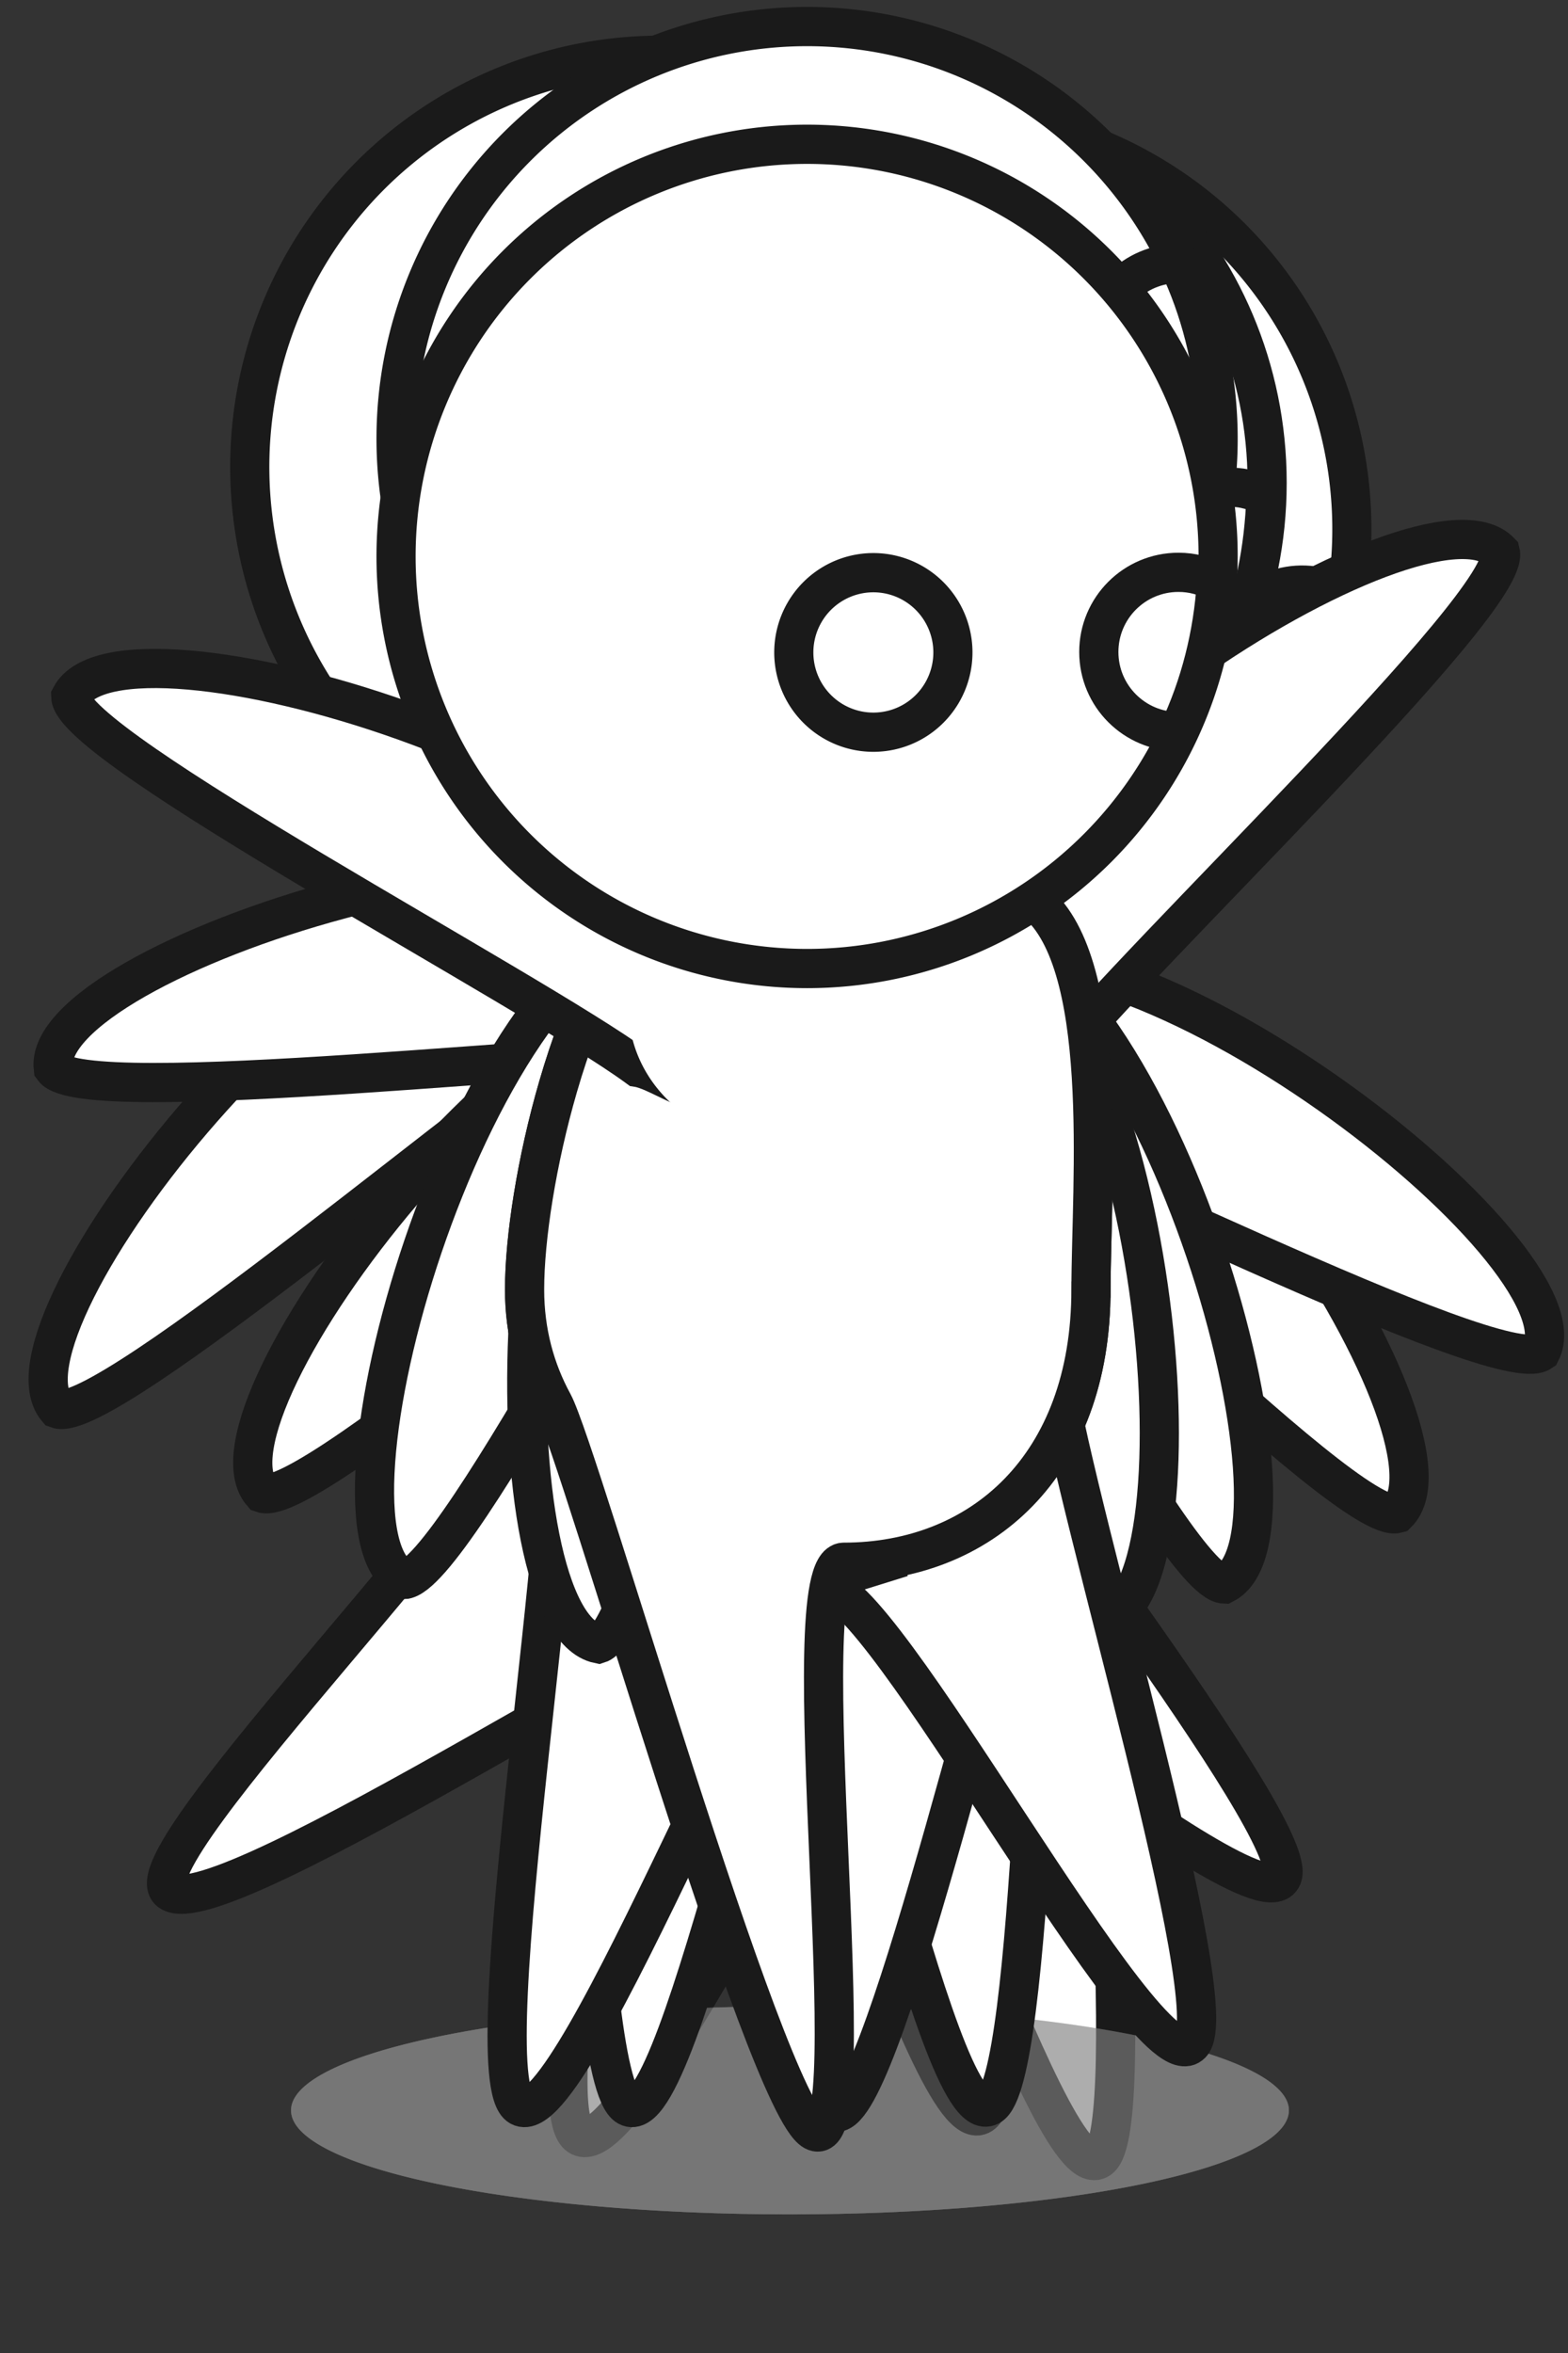 <?xml version="1.0" encoding="UTF-8" standalone="no"?>
<!-- Created with Inkscape (http://www.inkscape.org/) -->

<svg
   xmlns:dc="http://purl.org/dc/elements/1.1/"
   xmlns:cc="http://creativecommons.org/ns#"
   xmlns:rdf="http://www.w3.org/1999/02/22-rdf-syntax-ns#"
   xmlns:svg="http://www.w3.org/2000/svg"
   xmlns="http://www.w3.org/2000/svg"
   xmlns:sodipodi="http://sodipodi.sourceforge.net/DTD/sodipodi-0.dtd"
   xmlns:inkscape="http://www.inkscape.org/namespaces/inkscape"
   width="40"
   height="60"
   id="svg4575"
   version="1.1"
   inkscape:version="0.48.5 r10040"
   sodipodi:docname="viajero.svg">
  <rect width="100%" height="100%" fill="#333333" stroke="none"/>
  <defs
     id="defs4577" />
  <sodipodi:namedview
     id="base"
     pagecolor="#ffffff"
     bordercolor="#666666"
     borderopacity="1.0"
     inkscape:pageopacity="0.0"
     inkscape:pageshadow="2"
     inkscape:zoom="1"
     inkscape:cx="-83.912312"
     inkscape:cy="31.153097"
     inkscape:document-units="px"
     inkscape:current-layer="layer1"
     showgrid="false"
     inkscape:window-width="1366"
     inkscape:window-height="715"
     inkscape:window-x="0"
     inkscape:window-y="0"
     inkscape:window-maximized="1" />
  <g
     inkscape:groupmode="layer"
     id="layer8"
     inkscape:label="walk0"
     sodipodi:insensitive="true"
     style="display:inline">
    <path
       sodipodi:type="arc"
       style="opacity:0.4;fill:#808080;fill-opacity:1;stroke:none;display:inline"
       id="path5193-1"
       sodipodi:cx="20.152544"
       sodipodi:cy="53.812817"
       sodipodi:rx="12.727922"
       sodipodi:ry="2.6516504"
       d="m 32.88,53.813 a 12.728,2.652 0 1 1 -25.456,0 12.728,2.652 0 1 1 25.456,0 z" />
    <path
       sodipodi:nodetypes="cccc"
       inkscape:connector-curvature="0"
       style="fill:#ffffff;stroke:#1a1a1a;stroke-width:1;display:inline"
       d="m 20.409,22.213 c 4.817,-1.69 15.949,8.45 14.516,10.837 -1.119,0.648 -12.459,-6.197 -15.572,-7.496 -0.635,-0.759 -3.636,-1.401 1.056,-3.341 z"
       id="path5182-1"
       inkscape:transform-center-x="-10.502833"
       inkscape:transform-center-y="-26.683892" />
    <path
       style="fill:#ffffff;stroke:#1a1a1a;stroke-width:1;display:inline"
       d="m 18.949,36.834 1.976,2.471 -2.466,1.971 c 0.448,-0.219 0.885,-0.491 1.295,-0.818 1.091,-0.873 12.337,8.87 12.955,7.402 0.502,-1.193 -7.702,-11.6 -9.379,-14.529 l -4.381,3.503 z"
       id="path5170-2"
       inkscape:connector-curvature="0"
       inkscape:transform-center-y="-13.570589"
       inkscape:transform-center-x="-9.6608696" />
    <path
       style="fill:#ffffff;stroke:#1a1a1a;stroke-width:1;display:inline"
       d="m 25.228,31.629 c 0.533,4.489 -1.983,7.238 -5.44,7.649 -1.387,0.165 -2.356,15.021 -3.836,14.431 -1.321,-0.527 -3.182,-16.422 -4.007,-17.585 -0.554,-0.781 -0.937,-1.709 -1.065,-2.79 -0.155,-1.304 -0.083,-3.305 0.238,-5.238 0.363,-2.185 1.043,-4.284 2.073,-5.195 1.196,-1.058 2.713,-1.775 4.415,-1.977 1.783,-0.212 3.5,0.172 4.953,0.995 2.188,1.239 2.348,7.013 2.668,9.71 z"
       id="path5167-2"
       inkscape:connector-curvature="0"
       sodipodi:nodetypes="ssssssssss"
       inkscape:transform-center-x="-2.115488"
       inkscape:transform-center-y="-16.947038" />
    <path
       id="path5180-3"
       d="M 14.005,22.858 C 8.976,21.978 -0.347,33.803 1.457,35.923 2.667,36.379 12.735,27.771 15.593,25.981 16.096,25.128 18.952,24.004 14.005,22.858 z"
       style="fill:#ffffff;stroke:#1a1a1a;stroke-width:1;display:inline"
       inkscape:connector-curvature="0"
       sodipodi:nodetypes="cccc"
       inkscape:transform-center-x="6.8860998"
       inkscape:transform-center-y="-24.866754" />
    <path
       sodipodi:type="arc"
       style="fill:#ffffff;fill-opacity:1;stroke:none;display:inline"
       id="path5188-0"
       sodipodi:cx="19"
       sodipodi:cy="29.375"
       sodipodi:rx="3.5"
       sodipodi:ry="3.5"
       d="m 22.5,29.375 a 3.5,3.5 0 1 1 -7,0 3.5,3.5 0 1 1 7,0 z"
       transform="matrix(1.072,-0.127,0.116,0.978,-7.975,-0.788)"
       inkscape:transform-center-x="0.13622205"
       inkscape:transform-center-y="-28.723343" />
    <path
       sodipodi:type="arc"
       style="fill:#ffffff;stroke:#1a1a1a;stroke-width:1.107;display:inline"
       id="path5165-3"
       sodipodi:cx="21.5"
       sodipodi:cy="13.5"
       sodipodi:rx="11.625"
       sodipodi:ry="11.625"
       d="m 33.125,13.5 a 11.625,11.625 0 1 1 -23.25,0 11.625,11.625 0 1 1 23.25,0 z"
       transform="matrix(0.896,-0.106,0.107,0.898,-3.847,2.077)"
       inkscape:transform-center-x="-0.91476645"
       inkscape:transform-center-y="-42.333813" />
    <path
       sodipodi:type="arc"
       style="fill:#ffffff;fill-opacity:1;stroke:#1a1a1a;stroke-width:1.107;stroke-linecap:round;stroke-linejoin:round;stroke-miterlimit:4;stroke-opacity:1;stroke-dasharray:none;display:inline"
       id="path5184-1"
       sodipodi:cx="22.75"
       sodipodi:cy="15.875"
       sodipodi:rx="2.25"
       sodipodi:ry="2.25"
       d="m 25,15.875 a 2.25,2.25 0 1 1 -4.5,0 2.25,2.25 0 1 1 4.5,0 z"
       transform="matrix(0.896,-0.106,0.107,0.898,-3.288,2.011)"
       inkscape:transform-center-x="-2.8474783"
       inkscape:transform-center-y="-40.401209" />
    <path
       style="fill:#ffffff;fill-opacity:1;stroke:#1a1a1a;stroke-width:1;stroke-linecap:round;stroke-linejoin:round;stroke-miterlimit:4;stroke-opacity:1;stroke-dasharray:none;display:inline"
       d="m 26.379,10.89 c -1.113,0.132 -1.908,1.144 -1.775,2.259 0.133,1.116 1.142,1.913 2.255,1.78 0.018,-0.002 0.038,-0.004 0.056,-0.007 0.367,-1.232 0.475,-2.559 0.358,-3.912 -0.281,-0.098 -0.579,-0.159 -0.894,-0.121 z"
       id="path5186-8"
       inkscape:connector-curvature="0"
       inkscape:transform-center-x="-10.01941"
       inkscape:transform-center-y="-41.330785" />
  </g>
  <g
     style="display:inline"
     inkscape:groupmode="layer"
     id="g3277"
     inkscape:label="walk1"
     sodipodi:insensitive="true">
    <path
       sodipodi:type="arc"
       style="opacity:0.4;fill:#808080;fill-opacity:1;stroke:none;display:inline"
       id="path3279"
       sodipodi:cx="20.152544"
       sodipodi:cy="53.812817"
       sodipodi:rx="12.727922"
       sodipodi:ry="2.6516504"
       d="m 32.88,53.813 a 12.728,2.652 0 1 1 -25.456,0 12.728,2.652 0 1 1 25.456,0 z" />
    <path
       sodipodi:nodetypes="cccc"
       inkscape:connector-curvature="0"
       style="fill:#ffffff;stroke:#1a1a1a;stroke-width:1;display:inline"
       d="M 24.329,24.445 C 29.417,24.025 37.629,36.647 35.641,38.594 34.395,38.939 25.149,29.454 22.464,27.411 22.041,26.517 19.299,25.138 24.329,24.445 z"
       id="path3281"
       inkscape:transform-center-x="-3.9252186"
       inkscape:transform-center-y="6.0543467" />
    <path
       style="fill:#ffffff;stroke:#1a1a1a;stroke-width:1;display:inline"
       d="m 22.371,38.357 0.337,3.146 -3.139,0.336 c 0.496,0.057 1.01,0.062 1.531,0.006 1.389,-0.149 5.632,14.113 6.943,13.207 1.064,-0.736 -0.256,-13.922 -0.096,-17.294 l -5.577,0.598 z"
       id="path3283"
       inkscape:connector-curvature="0"
       inkscape:transform-center-y="9.9836626"
       inkscape:transform-center-x="-1.0813861" />
    <path
       style="fill:#ffffff;stroke:#1a1a1a;stroke-width:1;display:inline"
       d="m 29.469,34.736 c 0.218,4.516 -2.484,7.082 -5.962,7.25 -1.396,0.067 -7.273,13.186 -8.708,12.494 -1.281,-0.618 1.847,-14.971 1.105,-16.188 -0.499,-0.818 -0.815,-1.771 -0.867,-2.857 -0.063,-1.312 0.148,-3.302 0.604,-5.209 0.515,-2.154 1.34,-4.201 2.431,-5.038 1.267,-0.972 2.83,-1.581 4.543,-1.663 1.793,-0.087 3.479,0.416 4.871,1.339 2.096,1.389 1.852,7.16 1.983,9.873 z"
       id="path3285"
       inkscape:connector-curvature="0"
       sodipodi:nodetypes="ssssssssss"
       inkscape:transform-center-x="11.985902"
       inkscape:transform-center-y="-16.568905" />
    <path
       id="path3287"
       d="M 19.042,24.826 C 14.001,24.021 4.853,35.981 6.687,38.075 7.904,38.513 17.844,29.758 20.676,27.926 21.166,27.066 24.005,25.9 19.042,24.826 z"
       style="fill:#ffffff;stroke:#1a1a1a;stroke-width:1;display:inline"
       inkscape:connector-curvature="0"
       sodipodi:nodetypes="cccc"
       inkscape:transform-center-x="4.5189506"
       inkscape:transform-center-y="5.6207192" />
    <path
       sodipodi:type="arc"
       style="fill:#ffffff;fill-opacity:1;stroke:none;display:inline"
       id="path3289"
       sodipodi:cx="19"
       sodipodi:cy="29.375"
       sodipodi:rx="3.5"
       sodipodi:ry="3.5"
       d="m 22.5,29.375 a 3.5,3.5 0 1 1 -7,0 3.5,3.5 0 1 1 7,0 z"
       transform="matrix(1.078,-0.052,0.048,0.984,-1.386,0.078)"
       inkscape:transform-center-x="10.94438"
       inkscape:transform-center-y="-26.474337" />
    <path
       sodipodi:type="arc"
       style="fill:#ffffff;stroke:#1a1a1a;stroke-width:1.107;display:inline"
       id="path3291"
       sodipodi:cx="21.5"
       sodipodi:cy="13.5"
       sodipodi:rx="11.625"
       sodipodi:ry="11.625"
       d="m 33.125,13.5 a 11.625,11.625 0 1 1 -23.25,0 11.625,11.625 0 1 1 23.25,0 z"
       transform="matrix(0.901,-0.044,0.044,0.903,2.531,3.224)"
       inkscape:transform-center-x="8.9445747"
       inkscape:transform-center-y="-39.978048" />
    <path
       sodipodi:type="arc"
       style="fill:#ffffff;fill-opacity:1;stroke:#1a1a1a;stroke-width:1.107;stroke-linecap:round;stroke-linejoin:round;stroke-miterlimit:4;stroke-opacity:1;stroke-dasharray:none;display:inline"
       id="path3293"
       sodipodi:cx="22.75"
       sodipodi:cy="15.875"
       sodipodi:rx="2.25"
       sodipodi:ry="2.25"
       d="m 25,15.875 a 2.25,2.25 0 1 1 -4.5,0 2.25,2.25 0 1 1 4.5,0 z"
       transform="matrix(0.901,-0.044,0.044,0.903,3.094,3.197)"
       inkscape:transform-center-x="7.1516817"
       inkscape:transform-center-y="-37.915072" />
    <path
       style="fill:#ffffff;fill-opacity:1;stroke:#1a1a1a;stroke-width:1;stroke-linecap:round;stroke-linejoin:round;stroke-miterlimit:4;stroke-opacity:1;stroke-dasharray:none;display:inline"
       d="m 32.068,14.128 c -1.12,0.054 -1.983,1.008 -1.929,2.13 0.054,1.122 1.006,1.988 2.125,1.934 0.019,-9.56e-4 0.038,-0.001 0.056,-0.003 0.452,-1.203 0.653,-2.519 0.631,-3.877 -0.274,-0.117 -0.566,-0.199 -0.884,-0.184 z"
       id="path3295"
       inkscape:connector-curvature="0"
       inkscape:transform-center-x="-0.11014441"
       inkscape:transform-center-y="-38.295819" />
  </g>
  <g
     inkscape:label="walk2"
     id="g3257"
     inkscape:groupmode="layer"
     style="display:inline"
     sodipodi:insensitive="true">
    <path
       d="m 32.88,53.813 a 12.728,2.652 0 1 1 -25.456,0 12.728,2.652 0 1 1 25.456,0 z"
       sodipodi:ry="2.6516504"
       sodipodi:rx="12.727922"
       sodipodi:cy="53.812817"
       sodipodi:cx="20.152544"
       id="path3259"
       style="opacity:0.4;fill:#808080;fill-opacity:1;stroke:none;display:inline"
       sodipodi:type="arc" />
    <path
       inkscape:transform-center-y="2.4838603"
       inkscape:transform-center-x="-5.0684851"
       id="path3261"
       d="m 24.051,24.708 c 4.683,-2.032 16.515,7.281 15.258,9.764 -1.069,0.727 -12.873,-5.284 -16.071,-6.356 -0.688,-0.711 -3.728,-1.136 0.813,-3.408 z"
       style="fill:#ffffff;stroke:#1a1a1a;stroke-width:1;display:inline"
       inkscape:connector-curvature="0"
       sodipodi:nodetypes="cccc" />
    <path
       inkscape:transform-center-x="1.7044671"
       inkscape:transform-center-y="7.549611"
       inkscape:connector-curvature="0"
       id="path3263"
       d="m 19.792,37.083 0.257,3.154 -3.146,0.256 c 0.494,0.069 1.008,0.088 1.531,0.045 1.393,-0.113 5.271,14.252 6.605,13.379 1.083,-0.708 0.098,-13.924 0.345,-17.29 l -5.591,0.455 z"
       style="fill:#ffffff;stroke:#1a1a1a;stroke-width:1;display:inline" />
    <path
       inkscape:transform-center-y="-16.179864"
       inkscape:transform-center-x="-7.6648634"
       sodipodi:nodetypes="ssssssssss"
       inkscape:connector-curvature="0"
       id="path3265"
       d="m 27.141,34.712 c -0.619,4.478 -3.748,6.502 -7.197,6.025 -1.384,-0.191 -14.326,8.438 -15.609,7.493 -1.145,-0.844 9.322,-11.193 8.818,-12.527 -0.339,-0.896 -0.474,-1.891 -0.325,-2.968 0.18,-1.301 0.755,-3.218 1.554,-5.008 0.903,-2.022 2.092,-3.881 3.319,-4.503 1.424,-0.722 3.073,-1.031 4.772,-0.797 1.778,0.246 3.342,1.051 4.541,2.215 1.804,1.752 0.499,7.379 0.127,10.069 z"
       style="fill:#ffffff;stroke:#1a1a1a;stroke-width:1;display:inline" />
    <path
       inkscape:transform-center-y="-0.15528783"
       inkscape:transform-center-x="7.9139378"
       sodipodi:nodetypes="cccc"
       inkscape:connector-curvature="0"
       style="fill:#ffffff;stroke:#1a1a1a;stroke-width:1;display:inline"
       d="M 19.048,23.335 C 15.352,19.813 1.035,24.476 1.359,27.241 2.112,28.292 15.264,26.718 18.636,26.814 c 0.891,-0.43 3.891,0.219 0.412,-3.479 z"
       id="path3267" />
    <path
       inkscape:transform-center-y="-27.825178"
       inkscape:transform-center-x="-7.1280043"
       transform="matrix(1.069,0.148,-0.135,0.976,3.21,-5.044)"
       d="m 22.5,29.375 a 3.5,3.5 0 1 1 -7,0 3.5,3.5 0 1 1 7,0 z"
       sodipodi:ry="3.5"
       sodipodi:rx="3.5"
       sodipodi:cy="29.375"
       sodipodi:cx="19"
       id="path3269"
       style="fill:#ffffff;fill-opacity:1;stroke:none;display:inline"
       sodipodi:type="arc" />
    <path
       inkscape:transform-center-y="-40.728105"
       inkscape:transform-center-x="-11.584905"
       transform="matrix(0.893,0.123,-0.124,0.896,6.48,-1.229)"
       d="m 33.125,13.5 a 11.625,11.625 0 1 1 -23.25,0 11.625,11.625 0 1 1 23.25,0 z"
       sodipodi:ry="11.625"
       sodipodi:rx="11.625"
       sodipodi:cy="13.5"
       sodipodi:cx="21.5"
       id="path3271"
       style="fill:#ffffff;stroke:#1a1a1a;stroke-width:1.107;display:inline"
       sodipodi:type="arc" />
    <path
       inkscape:transform-center-y="-38.369757"
       inkscape:transform-center-x="-12.966401"
       transform="matrix(0.893,0.123,-0.124,0.896,7.038,-1.152)"
       d="m 25,15.875 a 2.25,2.25 0 1 1 -4.5,0 2.25,2.25 0 1 1 4.5,0 z"
       sodipodi:ry="2.25"
       sodipodi:rx="2.25"
       sodipodi:cy="15.875"
       sodipodi:cx="22.75"
       id="path3273"
       style="fill:#ffffff;fill-opacity:1;stroke:#1a1a1a;stroke-width:1.107;stroke-linecap:round;stroke-linejoin:round;stroke-miterlimit:4;stroke-opacity:1;stroke-dasharray:none;display:inline"
       sodipodi:type="arc" />
    <path
       inkscape:transform-center-y="-37.29564"
       inkscape:transform-center-x="-20.325981"
       inkscape:connector-curvature="0"
       id="path3275"
       d="m 33.497,14.938 c -1.11,-0.153 -2.135,0.624 -2.289,1.737 -0.154,1.113 0.622,2.139 1.732,2.293 0.018,0.003 0.037,0.006 0.056,0.008 0.667,-1.099 1.107,-2.355 1.335,-3.694 -0.247,-0.166 -0.52,-0.3 -0.835,-0.343 z"
       style="fill:#ffffff;fill-opacity:1;stroke:#1a1a1a;stroke-width:1;stroke-linecap:round;stroke-linejoin:round;stroke-miterlimit:4;stroke-opacity:1;stroke-dasharray:none;display:inline" />
  </g>
  <g
     inkscape:label="Layer 1"
     inkscape:groupmode="layer"
     id="layer1"
     transform="translate(0,-992.362)"
     style="display:inline"
     sodipodi:insensitive="true">
    <path
       sodipodi:type="arc"
       style="opacity:0.4;fill:#808080;fill-opacity:1;stroke:none"
       id="path5193"
       sodipodi:cx="20.152544"
       sodipodi:cy="53.812817"
       sodipodi:rx="12.727922"
       sodipodi:ry="2.6516504"
       d="m 32.88,53.813 c 0,1.464 -5.698,2.652 -12.728,2.652 -7.029,0 -12.728,-1.187 -12.728,-2.652 0,-1.464 5.698,-2.652 12.728,-2.652 7.029,0 12.728,1.187 12.728,2.652 z"
       transform="translate(0,992.362)" />
    <path
       sodipodi:nodetypes="cccc"
       inkscape:connector-curvature="0"
       style="fill:#ffffff;stroke:#1a1a1a;stroke-width:1"
       d="m 24.657,1015.874 c 4.981,1.118 9.052,15.615 6.573,16.88 -1.292,-0.043 -7.286,-11.855 -9.239,-14.606 -0.137,-0.98 -2.342,-3.114 2.665,-2.274 z"
       id="path5182" />
    <path
       style="fill:#ffffff;stroke:#1a1a1a;stroke-width:1"
       d="m 21.387,1028.858 0,3.164 -3.157,0 c 0.487,0.109 0.998,0.17 1.522,0.17 1.397,0 4.097,14.633 5.496,13.872 1.137,-0.618 1.228,-13.87 1.748,-17.205 l -5.609,0 z"
       id="path5170"
       inkscape:connector-curvature="0" />
    <path
       style="fill:#ffffff;stroke:#1a1a1a;stroke-width:1"
       d="m 27.831,1025.245 c 0,4.521 -2.823,6.953 -6.305,6.953 -1.397,0 -4.112,14.638 -5.512,13.877 -1.249,-0.679 -1.222,-16.683 -1.904,-17.935 -0.458,-0.841 -0.728,-1.808 -0.728,-2.896 0,-1.313 0.308,-3.291 0.855,-5.173 0.618,-2.127 1.541,-4.131 2.672,-4.915 1.312,-0.91 2.903,-1.442 4.618,-1.442 1.795,0 3.455,0.584 4.801,1.573 2.027,1.489 1.504,7.241 1.504,9.957 z"
       id="path5167"
       inkscape:connector-curvature="0"
       sodipodi:nodetypes="ssssssssss" />
    <path
       id="path5180"
       d="m 16.874,1015.76 c -4.981,1.118 -9.052,15.615 -6.573,16.88 1.292,-0.043 7.286,-11.855 9.239,-14.606 0.137,-0.98 2.342,-3.114 -2.665,-2.274 z"
       style="fill:#ffffff;stroke:#1a1a1a;stroke-width:1"
       inkscape:connector-curvature="0"
       sodipodi:nodetypes="cccc" />
    <path
       sodipodi:type="arc"
       style="fill:#ffffff;fill-opacity:1;stroke:none"
       id="path5188"
       sodipodi:cx="19"
       sodipodi:cy="29.375"
       sodipodi:rx="3.5"
       sodipodi:ry="3.5"
       d="m 22.5,29.375 c 0,1.933 -1.567,3.5 -3.5,3.5 -1.933,0 -3.5,-1.567 -3.5,-3.5 0,-1.933 1.567,-3.5 3.5,-3.5 1.933,0 3.5,1.567 3.5,3.5 z"
       transform="matrix(1.079,0,0,0.985,-1.315,989.138)" />
    <path
       sodipodi:type="arc"
       style="fill:#ffffff;stroke:#1a1a1a;stroke-width:1.107"
       id="path5165"
       sodipodi:cx="21.5"
       sodipodi:cy="13.5"
       sodipodi:rx="11.625"
       sodipodi:ry="11.625"
       d="m 33.125,13.5 c 0,6.42 -5.205,11.625 -11.625,11.625 -6.42,0 -11.625,-5.205 -11.625,-11.625 0,-6.42 5.205,-11.625 11.625,-11.625 6.42,0 11.625,5.205 11.625,11.625 z"
       transform="matrix(0.902,0,0,0.904,2.446,992.47)" />
    <path
       sodipodi:type="arc"
       style="fill:#ffffff;fill-opacity:1;stroke:#1a1a1a;stroke-width:1.107;stroke-linecap:round;stroke-linejoin:round;stroke-miterlimit:4;stroke-opacity:1;stroke-dasharray:none"
       id="path5184"
       sodipodi:cx="22.75"
       sodipodi:cy="15.875"
       sodipodi:rx="2.25"
       sodipodi:ry="2.25"
       d="m 25,15.875 c 0,1.243 -1.007,2.25 -2.25,2.25 -1.243,0 -2.25,-1.007 -2.25,-2.25 0,-1.243 1.007,-2.25 2.25,-2.25 1.243,0 2.25,1.007 2.25,2.25 z"
       transform="matrix(0.902,0,0,0.904,3.009,992.47)" />
    <path
       style="fill:#ffffff;fill-opacity:1;stroke:#1a1a1a;stroke-width:1;stroke-linecap:round;stroke-linejoin:round;stroke-miterlimit:4;stroke-opacity:1;stroke-dasharray:none"
       d="m 31.421,1004.788 c -1.121,0 -2.029,0.911 -2.029,2.034 0,1.123 0.909,2.034 2.029,2.034 0.019,0 0.038,5e-4 0.056,0 0.51,-1.18 0.774,-2.485 0.817,-3.842 -0.268,-0.13 -0.556,-0.226 -0.874,-0.226 z"
       id="path5186"
       inkscape:connector-curvature="0" />
  </g>
  <g
     inkscape:groupmode="layer"
     id="layer9"
     inkscape:label="jump up"
     sodipodi:insensitive="true">
    <path
       sodipodi:nodetypes="cccc"
       inkscape:connector-curvature="0"
       style="fill:#ffffff;stroke:#1a1a1a;stroke-width:1;display:inline"
       d="m 24.863,23.479 c 4.69,2.017 6.02,17.016 3.35,17.803 -1.262,-0.28 -4.977,-12.995 -6.389,-16.059 0.046,-0.988 -1.728,-3.493 3.039,-1.744 z"
       id="path5182-5"
       inkscape:transform-center-x="-0.62231257"
       inkscape:transform-center-y="7.4724728" />
    <path
       style="fill:#ffffff;stroke:#1a1a1a;stroke-width:1;display:inline"
       d="m 21.308,36.221 -0.678,3.091 -3.083,-0.677 c 0.452,0.211 0.938,0.38 1.45,0.492 1.365,0.3 0.864,15.171 2.394,14.727 1.243,-0.36 4.174,-13.284 5.396,-16.431 l -5.479,-1.203 z"
       id="path5170-1"
       inkscape:connector-curvature="0"
       inkscape:transform-center-y="9.0469153"
       inkscape:transform-center-x="0.4464005" />
    <path
       style="fill:#ffffff;stroke:#1a1a1a;stroke-width:1;display:inline"
       d="m 27.831,32.883 c 0,4.521 -2.823,6.953 -6.305,6.953 -1.397,0 -6.862,14.638 -8.262,13.877 -1.249,-0.679 1.528,-16.683 0.846,-17.935 -0.458,-0.841 -0.728,-1.808 -0.728,-2.896 0,-1.313 0.308,-3.291 0.855,-5.173 0.618,-2.127 1.541,-4.131 2.672,-4.915 1.312,-0.91 2.903,-1.442 4.618,-1.442 1.795,0 3.455,0.584 4.801,1.573 2.027,1.489 1.504,7.241 1.504,9.957 z"
       id="path5167-4"
       inkscape:connector-curvature="0"
       sodipodi:nodetypes="ssssssssss" />
    <path
       id="path5180-30"
       d="m 17.128,23.897 c -4.506,2.4 -4.584,17.457 -1.858,18.02 1.235,-0.384 3.879,-13.364 5.031,-16.534 -0.128,-0.981 1.432,-3.624 -3.173,-1.485 z"
       style="fill:#ffffff;stroke:#1a1a1a;stroke-width:1;display:inline"
       inkscape:connector-curvature="0"
       sodipodi:nodetypes="cccc"
       inkscape:transform-center-x="1.8992008"
       inkscape:transform-center-y="9.7933464" />
    <path
       sodipodi:type="arc"
       style="fill:#ffffff;fill-opacity:1;stroke:none;display:inline"
       id="path5188-07"
       sodipodi:cx="19"
       sodipodi:cy="29.375"
       sodipodi:rx="3.5"
       sodipodi:ry="3.5"
       d="m 22.5,29.375 a 3.5,3.5 0 1 1 -7,0 3.5,3.5 0 1 1 7,0 z"
       transform="matrix(1.079,0,0,0.985,-0.69,-3.224)" />
    <path
       sodipodi:type="arc"
       style="fill:#ffffff;stroke:#1a1a1a;stroke-width:1.107;display:inline"
       id="path5165-2"
       sodipodi:cx="21.5"
       sodipodi:cy="13.5"
       sodipodi:rx="11.625"
       sodipodi:ry="11.625"
       d="m 33.125,13.5 a 11.625,11.625 0 1 1 -23.25,0 11.625,11.625 0 1 1 23.25,0 z"
       transform="matrix(0.902,0,0,0.904,1.196,-1.018)" />
    <path
       sodipodi:type="arc"
       style="fill:#ffffff;fill-opacity:1;stroke:#1a1a1a;stroke-width:1.107;stroke-linecap:round;stroke-linejoin:round;stroke-miterlimit:4;stroke-opacity:1;stroke-dasharray:none;display:inline"
       id="path5184-8"
       sodipodi:cx="22.75"
       sodipodi:cy="15.875"
       sodipodi:rx="2.25"
       sodipodi:ry="2.25"
       d="m 25,15.875 a 2.25,2.25 0 1 1 -4.5,0 2.25,2.25 0 1 1 4.5,0 z"
       transform="matrix(0.902,0,0,0.904,1.759,-5.614)" />
    <path
       style="fill:#ffffff;fill-opacity:1;stroke:#1a1a1a;stroke-width:1;stroke-linecap:round;stroke-linejoin:round;stroke-miterlimit:4;stroke-opacity:1;stroke-dasharray:none;display:inline"
       d="m 30.062,6.719 c -1.121,0 -2.031,0.908 -2.031,2.031 0,1.123 0.91,2.031 2.031,2.031 0.355,0 0.678,-0.089 0.969,-0.25 C 30.946,9.175 30.613,7.887 30.062,6.719 z"
       id="path8919"
       inkscape:connector-curvature="0" />
  </g>
  <g
     inkscape:label="jump down"
     id="g8924"
     inkscape:groupmode="layer">
    <path
       inkscape:transform-center-y="-3.6317188"
       inkscape:transform-center-x="-6.1850638"
       id="path8926"
       d="M 23.965,25.183 C 23.617,20.09 36.354,12.058 38.273,14.074 c 0.327,1.251 -9.289,10.361 -11.37,13.016 -0.9,0.41 -2.318,3.132 -2.939,-1.907 z"
       style="fill:#ffffff;stroke:#1a1a1a;stroke-width:1;display:inline"
       inkscape:connector-curvature="0"
       sodipodi:nodetypes="cccc" />
    <path
       inkscape:transform-center-x="-2.4070784"
       inkscape:transform-center-y="7.6848908"
       inkscape:connector-curvature="0"
       id="path8928"
       d="m 21.591,36.838 0.94,3.021 -3.014,0.938 c 0.497,-0.041 1.003,-0.135 1.504,-0.29 1.334,-0.415 8.258,12.756 9.368,11.613 0.902,-0.928 -2.946,-13.609 -3.441,-16.948 l -5.356,1.666 z"
       style="fill:#ffffff;stroke:#1a1a1a;stroke-width:1;display:inline" />
    <path
       sodipodi:nodetypes="ssssssssss"
       inkscape:connector-curvature="0"
       id="path8930"
       d="m 27.831,32.883 c 0,4.521 -2.823,6.953 -6.305,6.953 -1.397,0 0.638,15.263 -0.762,14.502 -1.249,-0.679 -5.972,-17.308 -6.654,-18.56 -0.458,-0.841 -0.728,-1.808 -0.728,-2.896 0,-1.313 0.308,-3.291 0.855,-5.173 0.618,-2.127 1.541,-4.131 2.672,-4.915 1.312,-0.91 2.903,-1.442 4.618,-1.442 1.795,0 3.455,0.584 4.801,1.573 2.027,1.489 1.504,7.241 1.504,9.957 z"
       style="fill:#ffffff;stroke:#1a1a1a;stroke-width:1;display:inline" />
    <path
       inkscape:transform-center-y="-5.6737086"
       inkscape:transform-center-x="6.5702906"
       sodipodi:nodetypes="cccc"
       inkscape:connector-curvature="0"
       style="fill:#ffffff;stroke:#1a1a1a;stroke-width:1;display:inline"
       d="m 18.583,24.588 c -1.042,-4.998 -15.476,-9.288 -16.779,-6.828 0.023,1.293 11.744,7.465 14.464,9.459 0.978,0.152 3.079,2.389 2.314,-2.631 z"
       id="path8932" />
    <path
       transform="matrix(1.079,0,0,0.985,-0.69,-3.224)"
       d="m 22.5,29.375 a 3.5,3.5 0 1 1 -7,0 3.5,3.5 0 1 1 7,0 z"
       sodipodi:ry="3.5"
       sodipodi:rx="3.5"
       sodipodi:cy="29.375"
       sodipodi:cx="19"
       id="path8934"
       style="fill:#ffffff;fill-opacity:1;stroke:none;display:inline"
       sodipodi:type="arc" />
    <path
       transform="matrix(0.902,0,0,-0.904,1.196,26.392)"
       d="m 33.125,13.5 a 11.625,11.625 0 1 1 -23.25,0 11.625,11.625 0 1 1 23.25,0 z"
       sodipodi:ry="11.625"
       sodipodi:rx="11.625"
       sodipodi:cy="13.5"
       sodipodi:cx="21.5"
       id="path8936"
       style="fill:#ffffff;stroke:#1a1a1a;stroke-width:1.107;display:inline"
       sodipodi:type="arc" />
    <path
       transform="matrix(0.902,0,0,-0.904,1.759,30.988)"
       d="m 25,15.875 a 2.25,2.25 0 1 1 -4.5,0 2.25,2.25 0 1 1 4.5,0 z"
       sodipodi:ry="2.25"
       sodipodi:rx="2.25"
       sodipodi:cy="15.875"
       sodipodi:cx="22.75"
       id="path8938"
       style="fill:#ffffff;fill-opacity:1;stroke:#1a1a1a;stroke-width:1.107;stroke-linecap:round;stroke-linejoin:round;stroke-miterlimit:4;stroke-opacity:1;stroke-dasharray:none;display:inline"
       sodipodi:type="arc" />
    <path
       inkscape:connector-curvature="0"
       id="path8940"
       d="m 30.062,18.656 c -1.121,0 -2.031,-0.908 -2.031,-2.031 0,-1.123 0.91,-2.031 2.031,-2.031 0.355,0 0.678,0.089 0.969,0.25 -0.085,1.357 -0.419,2.644 -0.969,3.812 z"
       style="fill:#ffffff;fill-opacity:1;stroke:#1a1a1a;stroke-width:1;stroke-linecap:round;stroke-linejoin:round;stroke-miterlimit:4;stroke-opacity:1;stroke-dasharray:none;display:inline" />
  </g>
</svg>
